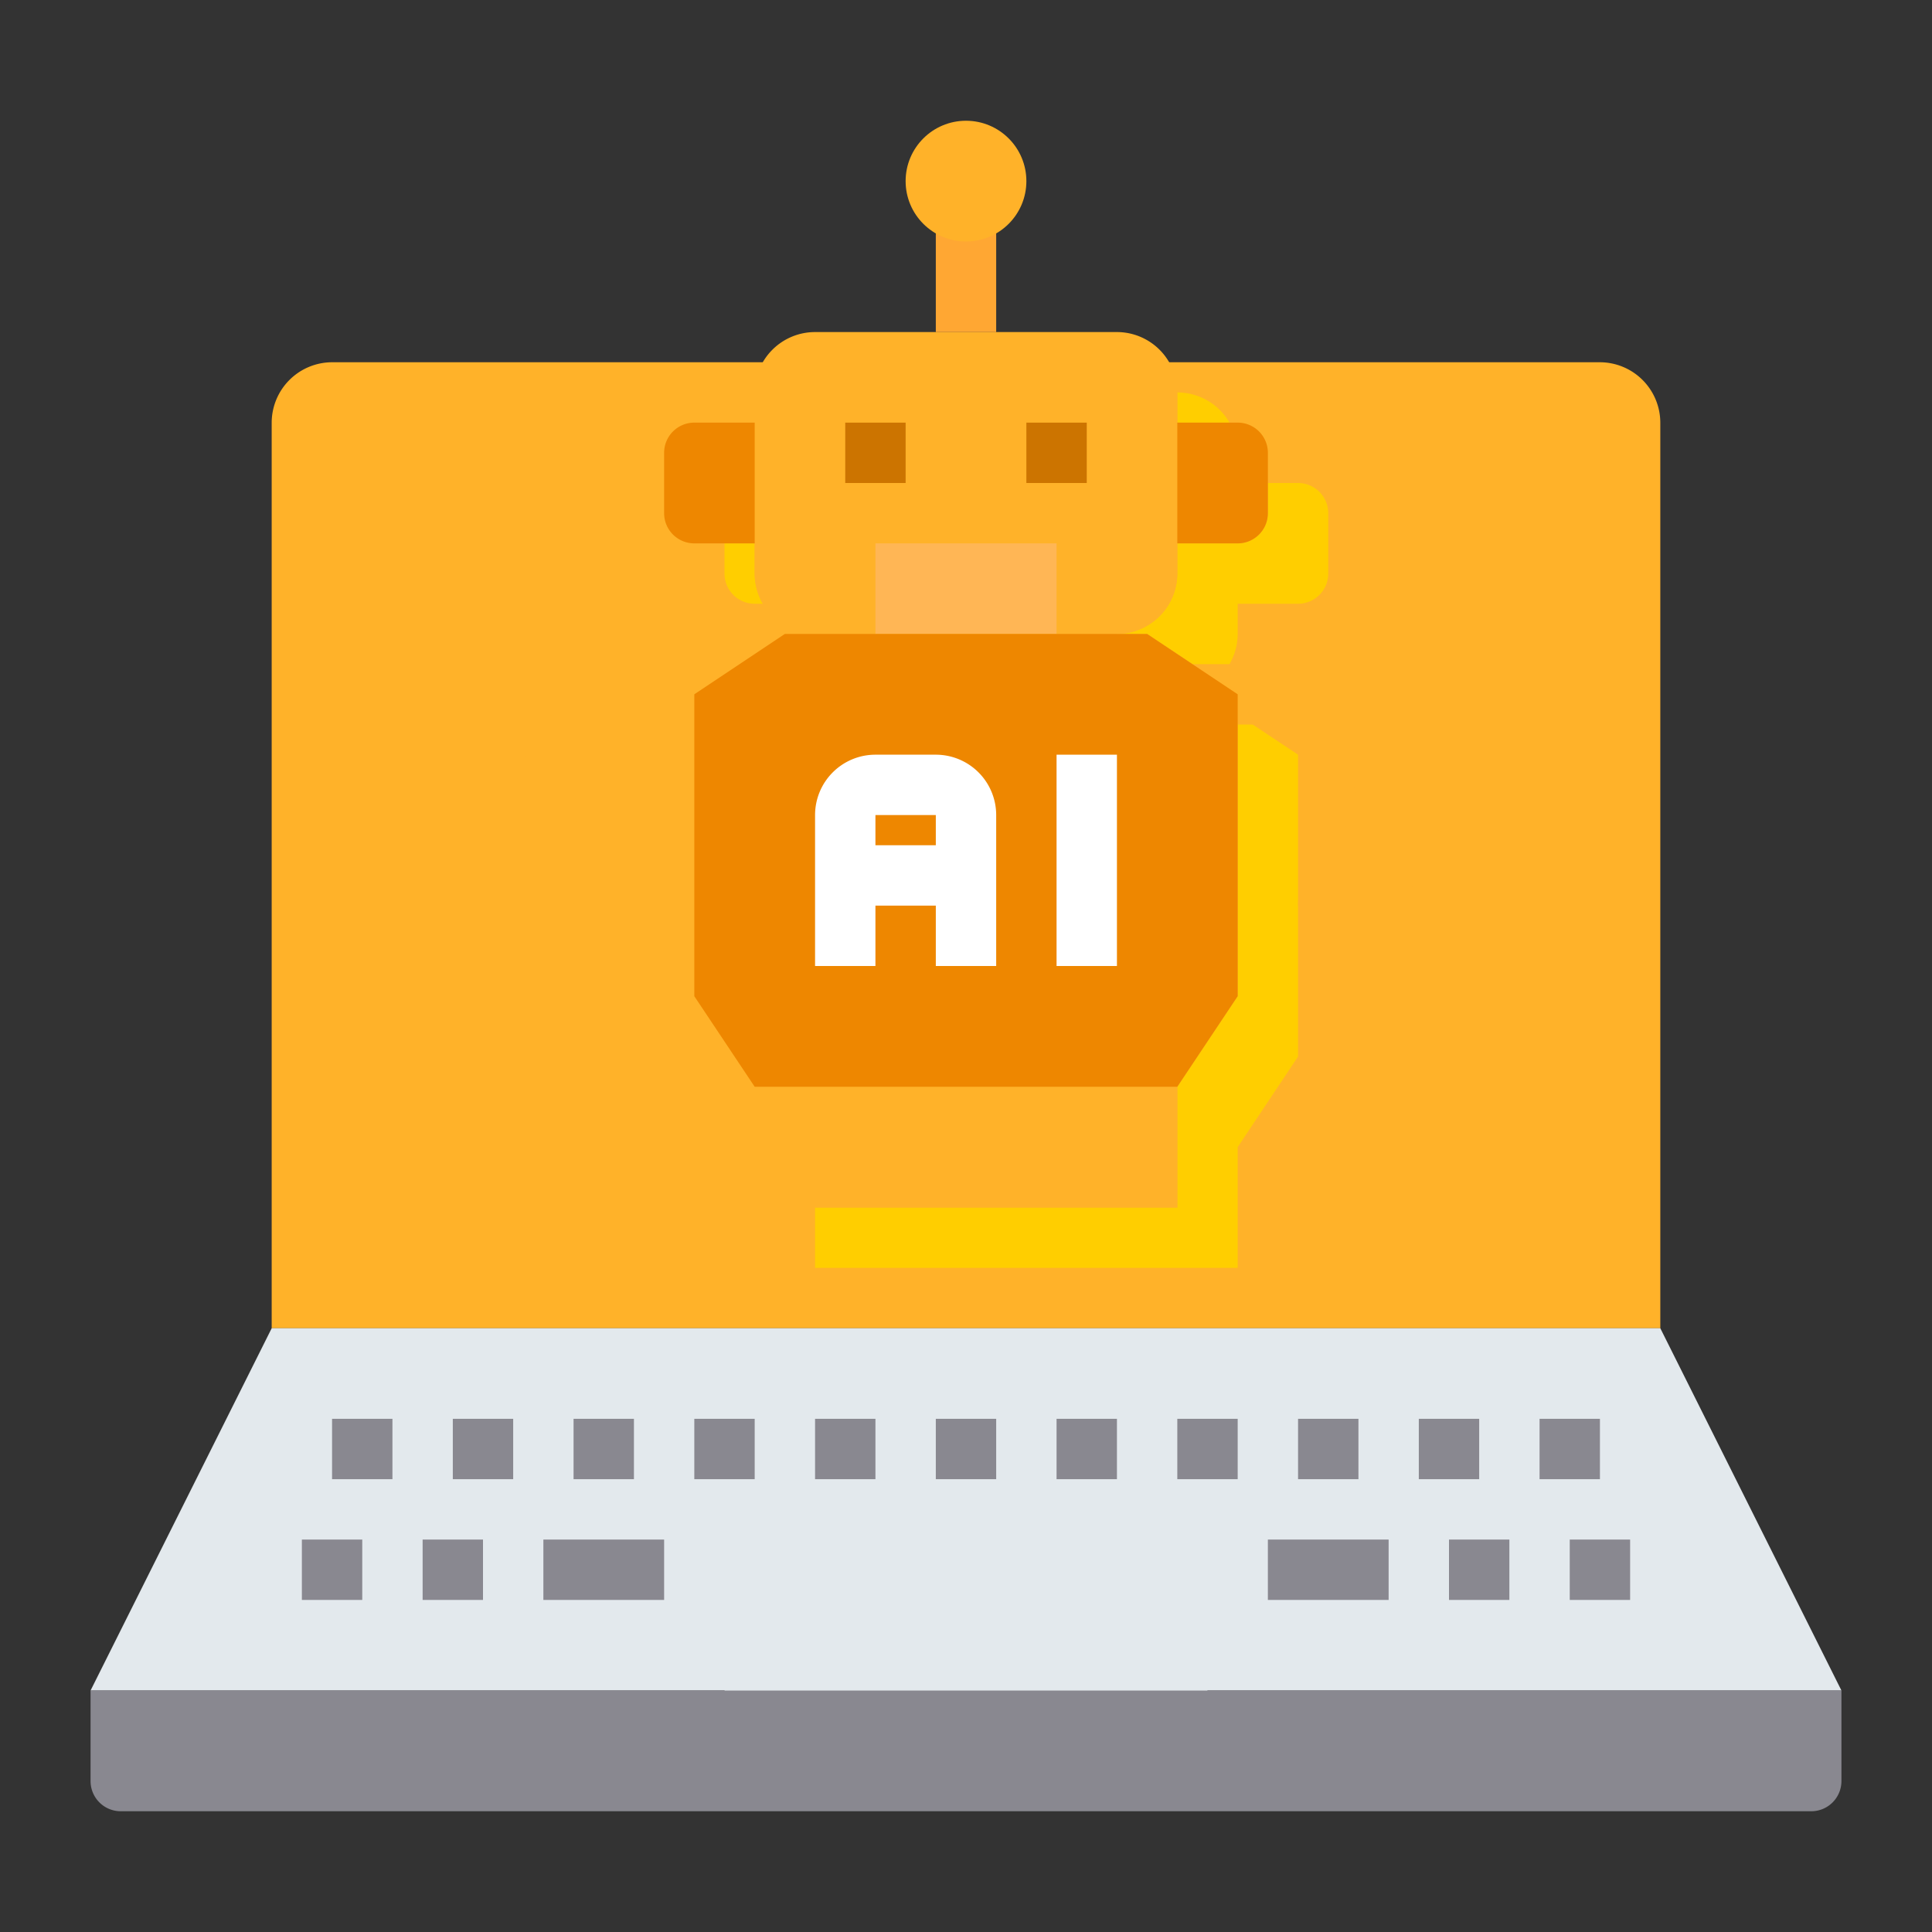 <svg xmlns="http://www.w3.org/2000/svg" height="512" viewBox="0 0 64 64" width="512" class=""><rect x="0" y="0" width="64" height="64" fill="#333333" stroke="none"/><g><g><g id="Artificial_Intelligence-Coding" data-name="Artificial Intelligence-Coding"><path d="m55 14v30h-46v-30a2.006 2.006 0 0 1 2-2h42a2.006 2.006 0 0 1 2 2z" fill="#5aaae7" data-original="#FFB229" class="" style="fill:#FFB229" data-old_color="#5aaae7"></path><path d="m55 44h-46l-6 12h21 16 21z" fill="#acabb1" data-original="#C6C5CA" class="active-path" style="fill:#E3E9ED" data-old_color="#acabb1"></path><path d="m61 56v3a1 1 0 0 1 -1 1h-56a1 1 0 0 1 -1-1v-3z" fill="#898890" data-original="#898890" class=""></path><path d="m38 52 2 4h-16l2-4z" fill="#c6c5ca" data-original="#C6C5CA" class="active-path" style="fill:#E3E9ED" data-old_color="#c6c5ca"></path><path d="m25 19a2 2 0 0 0 .27 1h-.27a1 1 0 0 1 -1-1v-1h1z" fill="#3d9ae2" data-original="#FFCE00" class="" style="fill:#FFCE00" data-old_color="#3d9ae2"></path><path d="m40.73 14h-1.73v-1a2 2 0 0 1 1.73 1z" fill="#3d9ae2" data-original="#FFCE00" class="" style="fill:#FFCE00" data-old_color="#3d9ae2"></path><path d="m41 23.67 2 1.33v10l-2 3v4h-14v-2h12v-4l2-3z" fill="#3d9ae2" data-original="#FFCE00" class="" style="fill:#FFCE00" data-old_color="#3d9ae2"></path><path d="m44 17v2a1 1 0 0 1 -1 1h-2v1a1.986 1.986 0 0 1 -.71 1.52l-2.29-1.52h-1a2.006 2.006 0 0 0 2-2v-1h2a1 1 0 0 0 1-1v-1h1a1 1 0 0 1 1 1z" fill="#3d9ae2" data-original="#FFCE00" class="" style="fill:#FFCE00" data-old_color="#3d9ae2"></path><path d="m38.73 12a2 2 0 0 0 -1.73-1h-10a2 2 0 0 0 -2 2v6a2.006 2.006 0 0 0 2 2h10a2.006 2.006 0 0 0 2-2v-6a2 2 0 0 0 -.27-1z" fill="#ff9811" data-original="#FFB229" class="" style="fill:#FFB229" data-old_color="#ff9811"></path><path d="m42 15v2a1 1 0 0 1 -1 1h-2v-4h2a1 1 0 0 1 1 1z" fill="#ee8700" data-original="#EE8700" class="" style="fill:#EE8700"></path><path d="m25 36h14v4h-14z" fill="#ff9811" data-original="#FFB229" class="" style="fill:#FFB229" data-old_color="#ff9811"></path><path d="m29 18h6v3h-6z" fill="#ffb655" data-original="#FFB655" class=""></path><path d="m25 14v4h-2a1 1 0 0 1 -1-1v-2a1 1 0 0 1 1-1z" fill="#ee8700" data-original="#EE8700" class="" style="fill:#EE8700"></path><g fill="#898890"><path d="m10 51h2v2h-2z" data-original="#898890" class=""></path><path d="m14 51h2v2h-2z" data-original="#898890" class=""></path><path d="m48 51h2v2h-2z" data-original="#898890" class=""></path><path d="m52 51h2v2h-2z" data-original="#898890" class=""></path><path d="m15 47h2v2h-2z" data-original="#898890" class=""></path><path d="m11 47h2v2h-2z" data-original="#898890" class=""></path><path d="m19 47h2v2h-2z" data-original="#898890" class=""></path><path d="m23 47h2v2h-2z" data-original="#898890" class=""></path><path d="m27 47h2v2h-2z" data-original="#898890" class=""></path><path d="m31 47h2v2h-2z" data-original="#898890" class=""></path><path d="m35 47h2v2h-2z" data-original="#898890" class=""></path><path d="m39 47h2v2h-2z" data-original="#898890" class=""></path><path d="m43 47h2v2h-2z" data-original="#898890" class=""></path><path d="m47 47h2v2h-2z" data-original="#898890" class=""></path><path d="m51 47h2v2h-2z" data-original="#898890" class=""></path><path d="m18 51h4v2h-4z" data-original="#898890" class=""></path><path d="m42 51h4v2h-4z" data-original="#898890" class=""></path></g><path d="m31 7h2v4h-2z" fill="#ffa733" data-original="#FFA733" class=""></path><path d="m28 14h2v2h-2z" fill="#cc7400" data-original="#CC7400" class=""></path><path d="m34 14h2v2h-2z" fill="#cc7400" data-original="#CC7400" class=""></path><path d="m47 27.184v-.184a5.006 5.006 0 0 0 -5-5h-3v2h3a3 3 0 0 1 3 3v.184a3 3 0 0 0 -2 2.816h2a1 1 0 0 1 2 0h2a3 3 0 0 0 -2-2.816z" fill="#ff9811" data-original="#FFB229" class="" style="fill:#FFB229" data-old_color="#ff9811"></path><path d="m17 27v.184a3 3 0 0 0 -2 2.816h2a1 1 0 0 1 2 0h2a3 3 0 0 0 -2-2.816v-.184a3 3 0 0 1 3-3h3v-2h-3a5.006 5.006 0 0 0 -5 5z" fill="#ff9811" data-original="#FFB229" class="" style="fill:#FFB229" data-old_color="#ff9811"></path><circle cx="32" cy="6" fill="#ff9811" r="2" data-original="#FFB229" class="" style="fill:#FFB229" data-old_color="#ff9811"></circle><path d="m38 21h-1-2-6-2-1l-3 2v10l2 3h14l2-3v-10z" fill="#ee8700" data-original="#EE8700" class="" style="fill:#EE8700"></path><path d="m31 25h-2a2 2 0 0 0 -2 2v5h2v-2h2v2h2v-5a2 2 0 0 0 -2-2zm-2 3v-1h2v1z" fill="#fff" data-original="#FFF" class=""></path><path d="m35 25h2v7h-2z" fill="#fff" data-original="#FFF" class=""></path></g></g></g></svg>